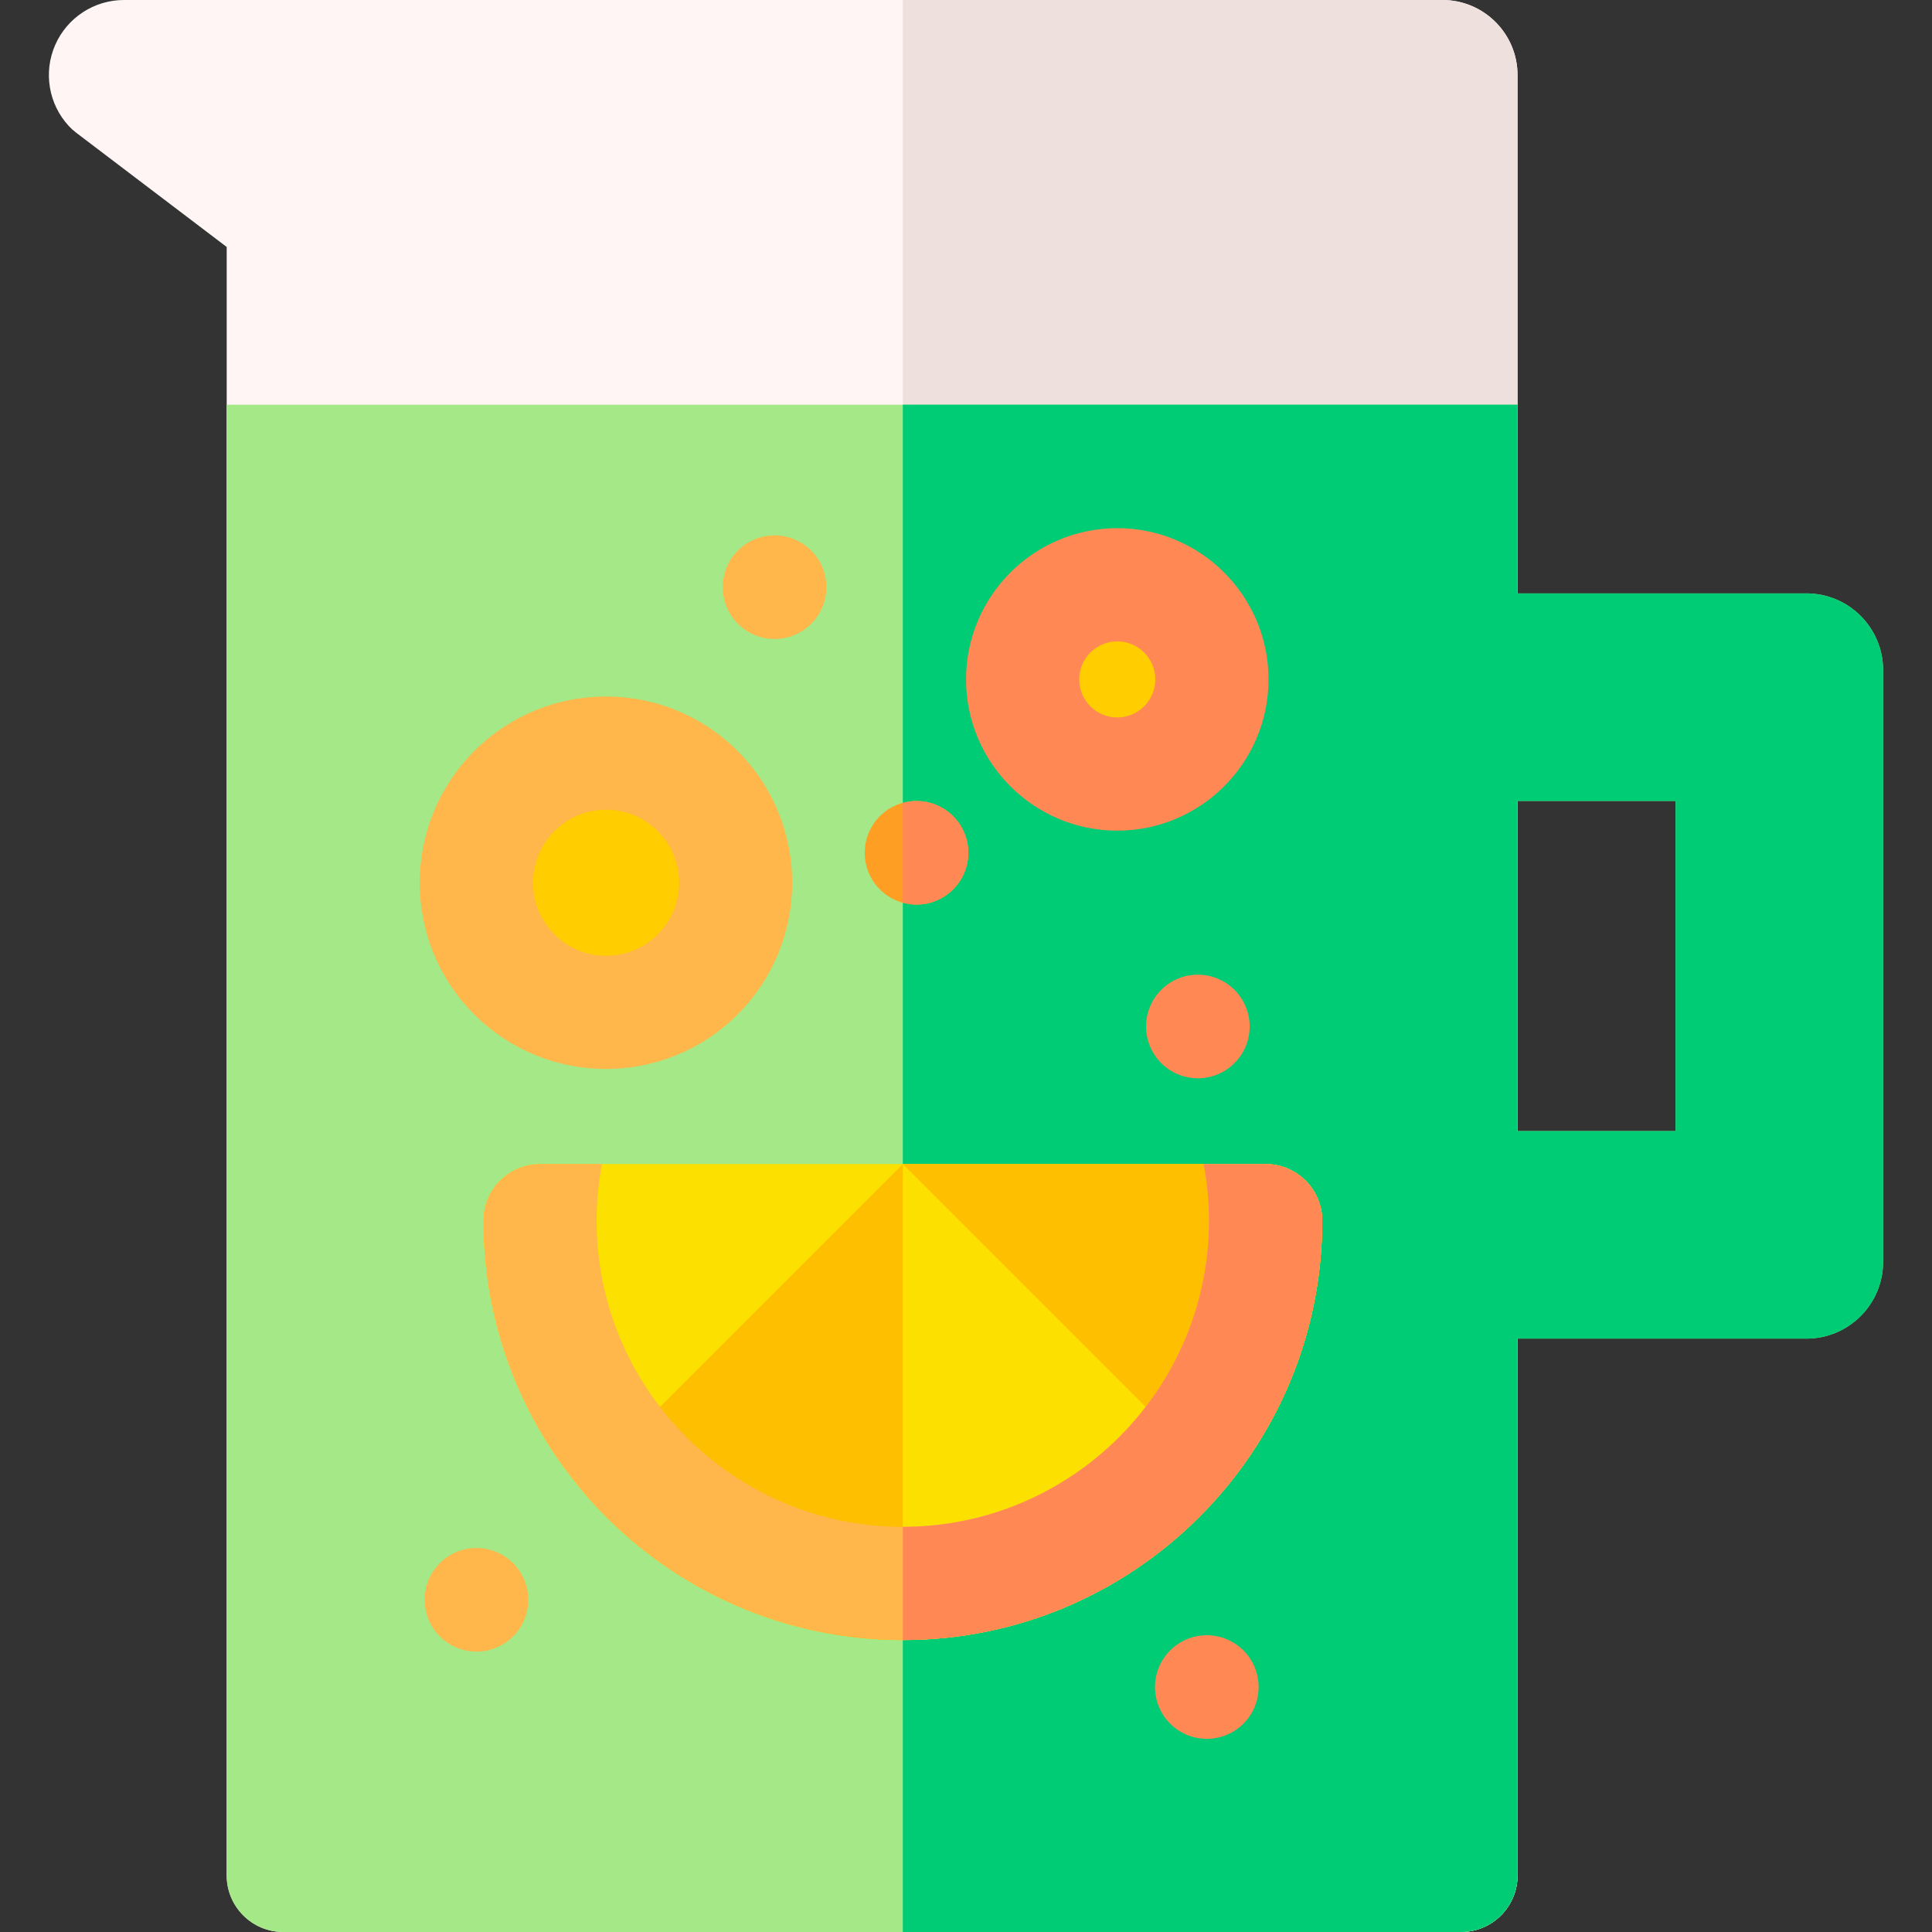 <svg id="Capa_1" enable-background="new 0 0 512 512" height="512" viewBox="0 0 512 512" width="512" xmlns="http://www.w3.org/2000/svg"><rect x="0" y="0" width="512" height="512" fill="#333333" stroke="none"/><g><g><path d="m382.265 0h-349.411c-7.897 0-15.05 4.673-18.223 11.905-3.172 7.232-1.766 15.66 3.583 21.471.602.653 1.26 1.252 1.967 1.789l39.895 30.283v431.552c0 8.284 6.716 15 15 15h312.089c8.284 0 15-6.716 15-15v-477.101c-.002-10.972-8.929-19.899-19.9-19.899z" fill="#fff5f5"/><path d="m382.265 0h-143.01v512h147.908c8.284 0 15-6.716 15-15v-477.101c0-10.972-8.927-19.899-19.898-19.899z" fill="#eee1dd"/><path d="m478.698 157.253h-76.535v-50h-342.089v389.747c0 8.284 6.716 15 15 15h312.089c8.284 0 15-6.716 15-15v-142.253h76.535c11.238 0 20.348-9.11 20.348-20.348v-156.798c0-11.238-9.11-20.348-20.348-20.348zm-34.653 142.494h-41.882v-87.494h41.882z" fill="#a5e887"/><path d="m478.698 157.253h-76.535v-50h-162.908v404.747h147.908c8.284 0 15-6.716 15-15v-142.253h76.535c11.238 0 20.348-9.11 20.348-20.348v-156.798c0-11.238-9.11-20.348-20.348-20.348zm-34.653 142.494h-41.882v-87.494h41.882z" fill="#00cc76"/></g><g><circle cx="242.887" cy="226" fill="#fe9e22" r="13.726"/><circle cx="126.264" cy="423.961" fill="#ffb74b" r="13.726"/><circle cx="205.264" cy="155.61" fill="#ffb74b" r="13.726"/><ellipse cx="160.625" cy="233.943" fill="#ffb74b" rx="49.361" ry="49.361" transform="matrix(.707 -.707 .707 .707 -118.377 182.099)"/><g fill="#ffcd00"><path d="m160.625 214.582c-10.676 0-19.361 8.685-19.361 19.361s8.685 19.361 19.361 19.361 19.361-8.686 19.361-19.361-8.686-19.361-19.361-19.361z"/><rect height="0" width="0" x="239.255" y="308.489"/><path d="m239.256 308.489h-.001z"/><path d=""/></g><g><path d="m335.397 308.489h-192.283c-8.284 0-15 6.716-15 15 0 61.284 49.858 111.142 111.142 111.142s111.141-49.858 111.141-111.142c0-8.284-6.716-15-15-15z" fill="#fce000"/><path d="m239.255 308.489 85.696 85.696c15.888-19.225 25.445-43.866 25.445-70.696 0-8.284-6.716-15-15-15z" fill="#fdbf00"/><path d="m239.255 308.489-85.696 85.696c20.402 24.687 51.243 40.445 85.696 40.445z" fill="#fdbf00"/><path d="m335.397 308.489h-16.413c.913 4.865 1.413 9.874 1.413 15 0 44.742-36.399 81.142-81.141 81.142s-81.142-36.4-81.142-81.142c0-5.126.5-10.135 1.413-15h-16.413c-8.284 0-15 6.716-15 15 0 61.284 49.858 111.142 111.142 111.142s111.141-49.858 111.141-111.142c0-8.284-6.716-15-15-15z" fill="#ffb74b"/><path d="m335.397 308.489h-16.413c.913 4.865 1.413 9.874 1.413 15 0 44.742-36.399 81.142-81.141 81.142v30c61.284 0 111.141-49.858 111.141-111.142 0-8.284-6.716-15-15-15z" fill="#f85"/></g><circle cx="317.444" cy="272.03" fill="#f85" r="13.726"/><path d="m242.887 212.274c-1.26 0-2.474.184-3.632.502v26.449c1.159.318 2.373.502 3.632.502 7.581 0 13.726-6.145 13.726-13.726s-6.145-13.727-13.726-13.727z" fill="#f85"/><circle cx="319.816" cy="447.083" fill="#f85" r="13.726"/><path d="m296.09 220.131c-22.1 0-40.079-17.979-40.079-40.079s17.979-40.08 40.079-40.08c22.101 0 40.08 17.979 40.08 40.08 0 22.1-17.979 40.079-40.08 40.079z" fill="#f85"/><path d="m296.09 169.973c-5.558 0-10.079 4.521-10.079 10.08 0 5.558 4.521 10.079 10.079 10.079 5.559 0 10.08-4.521 10.08-10.079 0-5.559-4.521-10.08-10.08-10.08z" fill="#ffcd00"/></g></g></svg>
